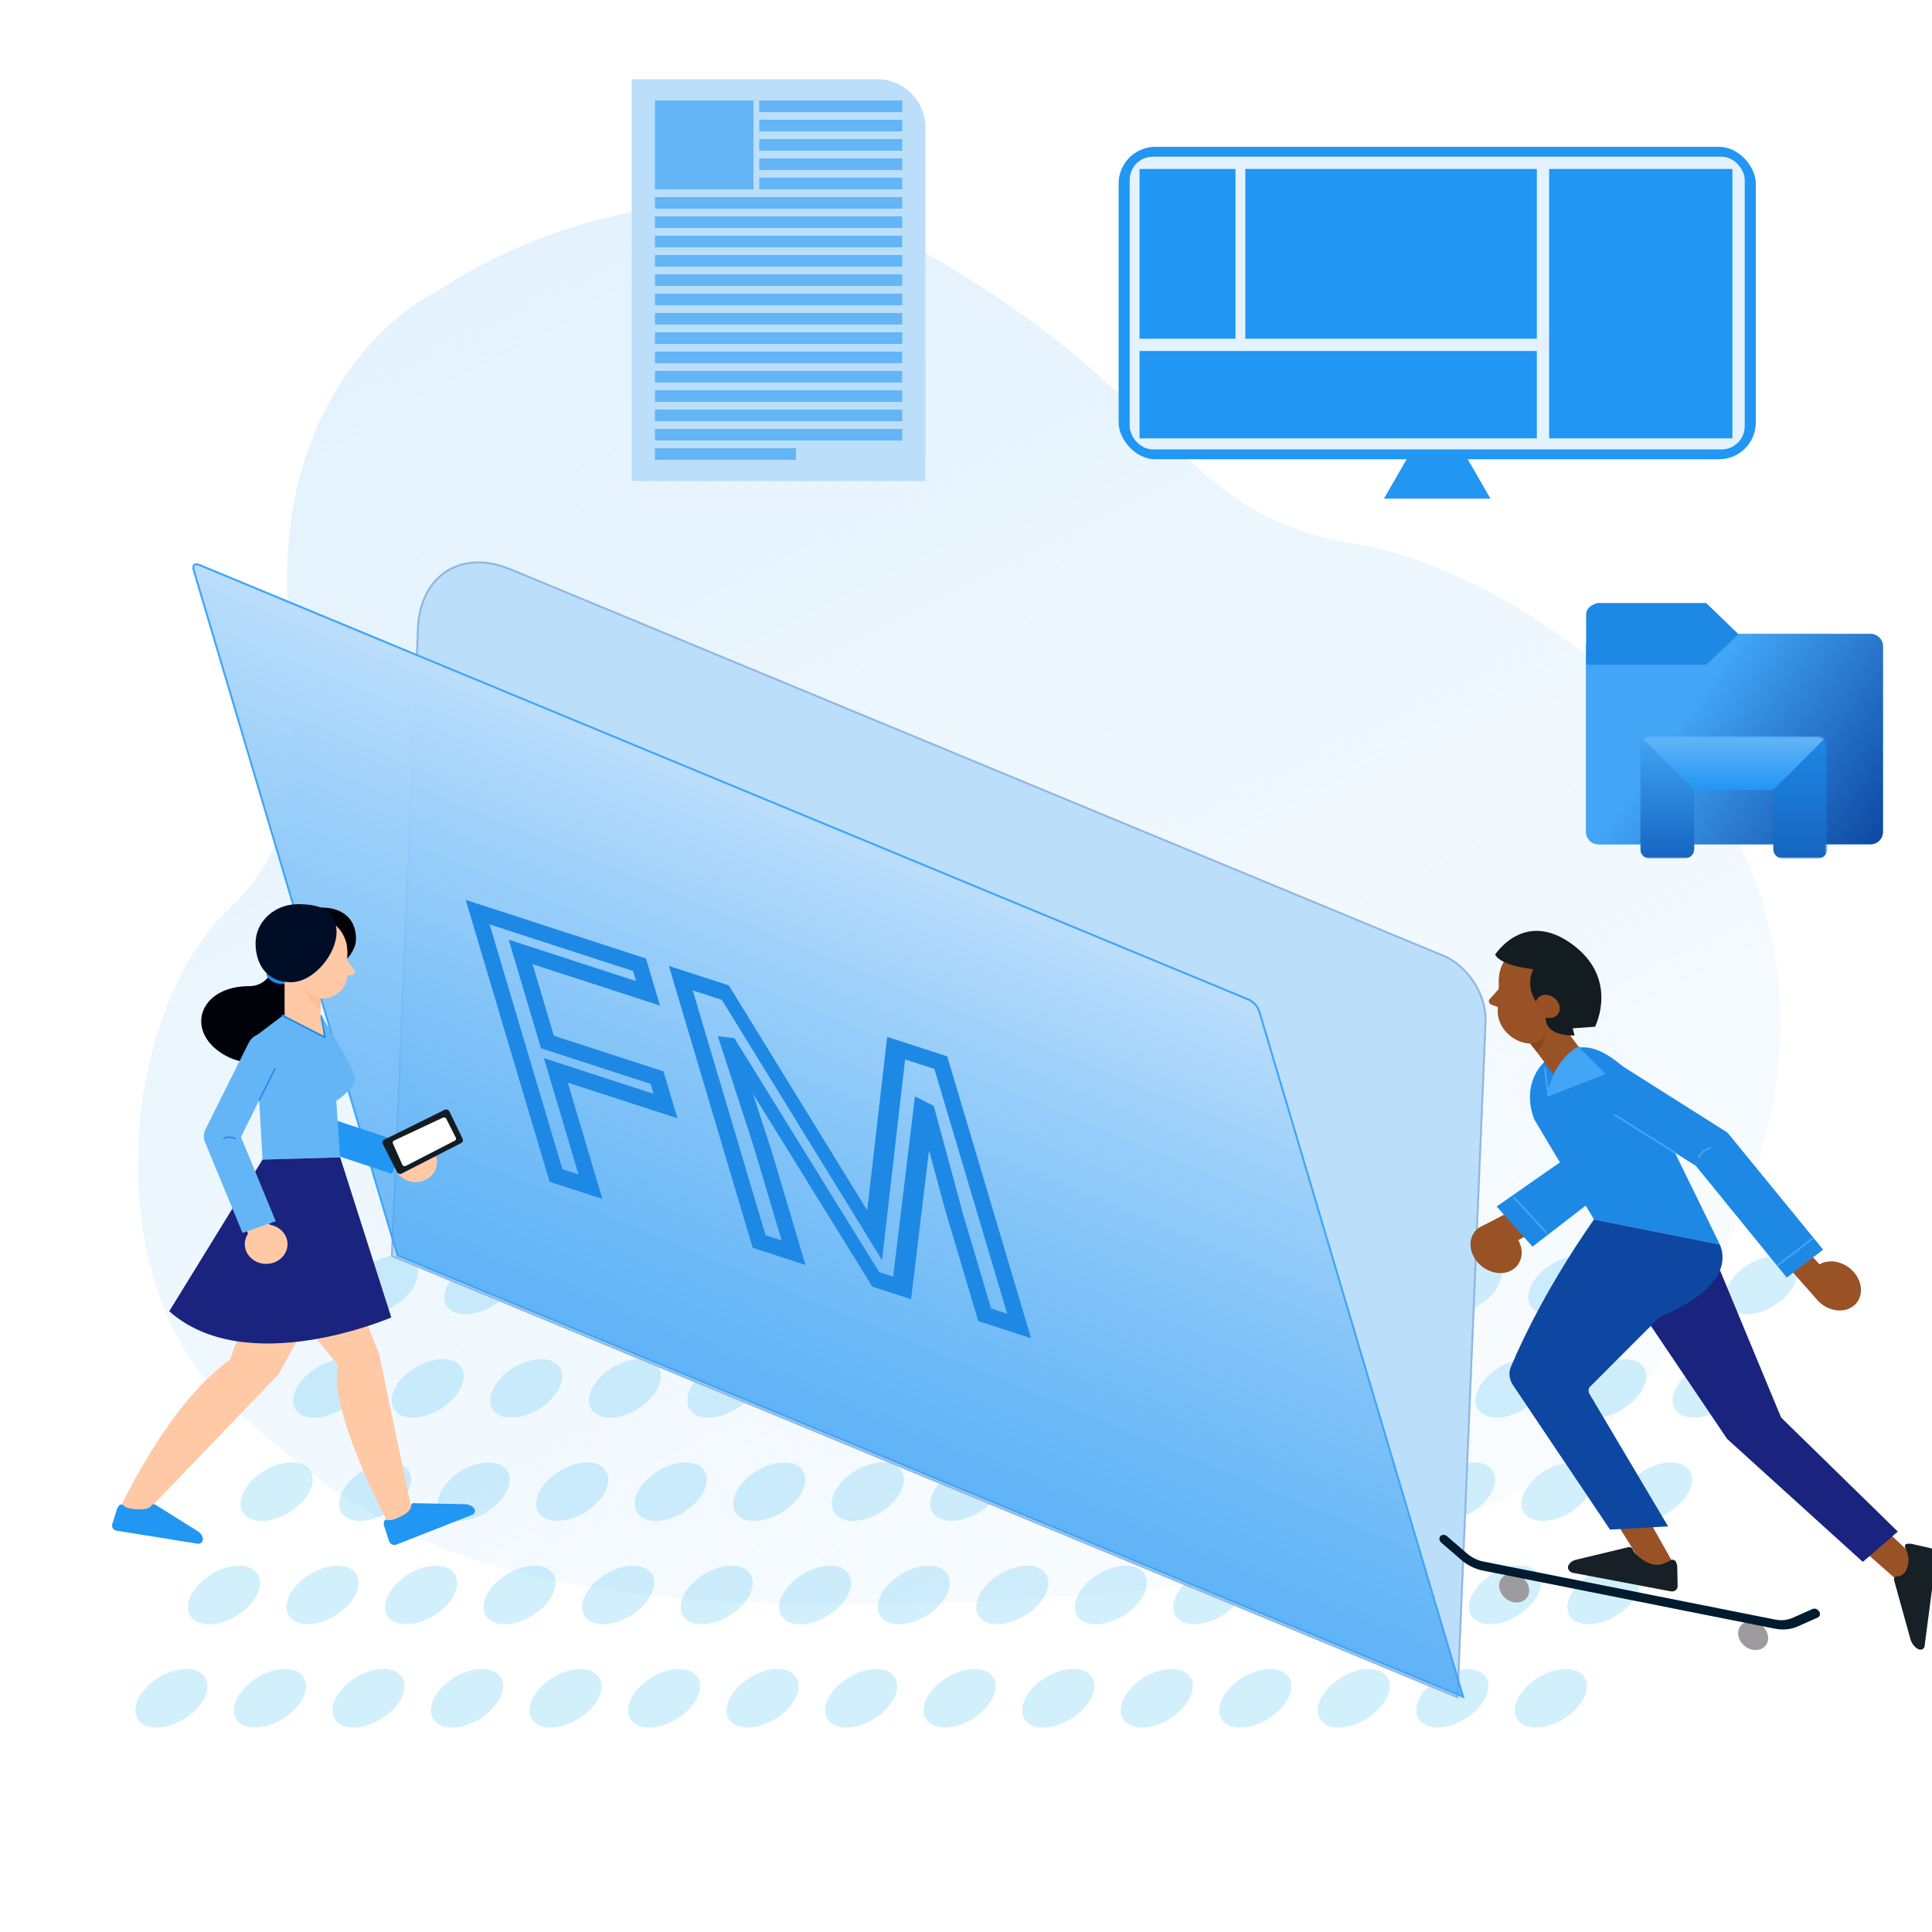 <svg width="1000" height="1000" viewBox="0 0 1000 1000" fill="none" xmlns="http://www.w3.org/2000/svg">
  <style>
    #levetate-one
    {
      animation:lev 4s ease-in-out infinite alternate;
    }
    #levetate-two
    {
      animation:lev 3.4s ease-in-out -3.6s infinite alternate;
    }
    #levetate-three
    {
      animation:lev 4.6s ease-in-out -1.7s infinite alternate;
    }
    @keyframes lev
    {
      0%
      {
        transform:translateY(0%);
      }
      100%
      {
        transform:translateY(50px);
      }
    }
  </style>
<g clip-path="url(#clip0)">
<rect width="1000" height="1000" fill="white"/>
<path d="M483.456 133.517C381.056 74.317 268.789 120.85 225.456 151.517C207.456 159.517 167.856 191.117 153.456 253.517C135.456 331.517 177.456 415.517 119.456 469.517C61.456 523.517 49.456 665.517 119.456 727.517C189.456 789.517 245.456 837.517 483.456 829.517C721.456 821.517 849.456 789.517 909.456 603.517C969.456 417.517 791.456 295.517 701.456 281.517C611.456 267.517 611.456 207.517 483.456 133.517Z" fill="url(#paint0_linear)"/>
<circle r="17" transform="matrix(1 0 -0.454 0.891 197.636 665.148)" fill="#4FC3F7" fill-opacity="0.25"/>
<circle r="17" transform="matrix(1 0 -0.454 0.891 170.405 718.614)" fill="#4FC3F7" fill-opacity="0.25"/>
<circle r="17" transform="matrix(1 0 -0.454 0.891 143.175 772.079)" fill="#4FC3F7" fill-opacity="0.25"/>
<circle r="17" transform="matrix(1 0 -0.454 0.891 115.945 825.544)" fill="#4FC3F7" fill-opacity="0.25"/>
<circle r="17" transform="matrix(1 0 -0.454 0.891 88.715 879.009)" fill="#4FC3F7" fill-opacity="0.25"/>
<circle r="17" transform="matrix(1 0 -0.454 0.891 248.636 665.148)" fill="#4FC3F7" fill-opacity="0.25"/>
<circle r="17" transform="matrix(1 0 -0.454 0.891 221.405 718.614)" fill="#4FC3F7" fill-opacity="0.25"/>
<circle r="17" transform="matrix(1 0 -0.454 0.891 194.175 772.079)" fill="#4FC3F7" fill-opacity="0.25"/>
<circle r="17" transform="matrix(1 0 -0.454 0.891 166.945 825.544)" fill="#4FC3F7" fill-opacity="0.25"/>
<circle r="17" transform="matrix(1 0 -0.454 0.891 139.715 879.009)" fill="#4FC3F7" fill-opacity="0.25"/>
<circle r="17" transform="matrix(1 0 -0.454 0.891 299.636 665.148)" fill="#4FC3F7" fill-opacity="0.25"/>
<circle r="17" transform="matrix(1 0 -0.454 0.891 272.405 718.614)" fill="#4FC3F7" fill-opacity="0.25"/>
<circle r="17" transform="matrix(1 0 -0.454 0.891 245.175 772.079)" fill="#4FC3F7" fill-opacity="0.25"/>
<circle r="17" transform="matrix(1 0 -0.454 0.891 217.945 825.544)" fill="#4FC3F7" fill-opacity="0.25"/>
<circle r="17" transform="matrix(1 0 -0.454 0.891 190.715 879.009)" fill="#4FC3F7" fill-opacity="0.25"/>
<circle r="17" transform="matrix(1 0 -0.454 0.891 350.636 665.148)" fill="#4FC3F7" fill-opacity="0.25"/>
<circle r="17" transform="matrix(1 0 -0.454 0.891 323.405 718.614)" fill="#4FC3F7" fill-opacity="0.25"/>
<circle r="17" transform="matrix(1 0 -0.454 0.891 296.175 772.079)" fill="#4FC3F7" fill-opacity="0.25"/>
<circle r="17" transform="matrix(1 0 -0.454 0.891 268.945 825.544)" fill="#4FC3F7" fill-opacity="0.25"/>
<circle r="17" transform="matrix(1 0 -0.454 0.891 241.715 879.009)" fill="#4FC3F7" fill-opacity="0.25"/>
<circle r="17" transform="matrix(1 0 -0.454 0.891 401.636 665.148)" fill="#4FC3F7" fill-opacity="0.25"/>
<circle r="17" transform="matrix(1 0 -0.454 0.891 374.405 718.614)" fill="#4FC3F7" fill-opacity="0.25"/>
<circle r="17" transform="matrix(1 0 -0.454 0.891 347.175 772.079)" fill="#4FC3F7" fill-opacity="0.25"/>
<circle r="17" transform="matrix(1 0 -0.454 0.891 319.945 825.544)" fill="#4FC3F7" fill-opacity="0.25"/>
<circle r="17" transform="matrix(1 0 -0.454 0.891 292.715 879.009)" fill="#4FC3F7" fill-opacity="0.25"/>
<circle r="17" transform="matrix(1 0 -0.454 0.891 452.636 665.148)" fill="#4FC3F7" fill-opacity="0.25"/>
<circle r="17" transform="matrix(1 0 -0.454 0.891 425.405 718.614)" fill="#4FC3F7" fill-opacity="0.25"/>
<circle r="17" transform="matrix(1 0 -0.454 0.891 398.175 772.079)" fill="#4FC3F7" fill-opacity="0.25"/>
<circle r="17" transform="matrix(1 0 -0.454 0.891 370.945 825.544)" fill="#4FC3F7" fill-opacity="0.25"/>
<circle r="17" transform="matrix(1 0 -0.454 0.891 343.715 879.009)" fill="#4FC3F7" fill-opacity="0.25"/>
<circle r="17" transform="matrix(1 0 -0.454 0.891 503.636 665.148)" fill="#4FC3F7" fill-opacity="0.25"/>
<circle r="17" transform="matrix(1 0 -0.454 0.891 476.405 718.614)" fill="#4FC3F7" fill-opacity="0.25"/>
<circle r="17" transform="matrix(1 0 -0.454 0.891 449.175 772.079)" fill="#4FC3F7" fill-opacity="0.25"/>
<circle r="17" transform="matrix(1 0 -0.454 0.891 421.945 825.544)" fill="#4FC3F7" fill-opacity="0.25"/>
<circle r="17" transform="matrix(1 0 -0.454 0.891 394.715 879.009)" fill="#4FC3F7" fill-opacity="0.25"/>
<circle r="17" transform="matrix(1 0 -0.454 0.891 554.636 665.148)" fill="#4FC3F7" fill-opacity="0.25"/>
<circle r="17" transform="matrix(1 0 -0.454 0.891 527.405 718.614)" fill="#4FC3F7" fill-opacity="0.25"/>
<circle r="17" transform="matrix(1 0 -0.454 0.891 500.175 772.079)" fill="#4FC3F7" fill-opacity="0.25"/>
<circle r="17" transform="matrix(1 0 -0.454 0.891 472.945 825.544)" fill="#4FC3F7" fill-opacity="0.25"/>
<circle r="17" transform="matrix(1 0 -0.454 0.891 445.715 879.009)" fill="#4FC3F7" fill-opacity="0.25"/>
<circle r="17" transform="matrix(1 0 -0.454 0.891 605.636 665.148)" fill="#4FC3F7" fill-opacity="0.25"/>
<circle r="17" transform="matrix(1 0 -0.454 0.891 578.405 718.614)" fill="#4FC3F7" fill-opacity="0.25"/>
<circle r="17" transform="matrix(1 0 -0.454 0.891 551.175 772.079)" fill="#4FC3F7" fill-opacity="0.25"/>
<circle r="17" transform="matrix(1 0 -0.454 0.891 523.945 825.544)" fill="#4FC3F7" fill-opacity="0.25"/>
<circle r="17" transform="matrix(1 0 -0.454 0.891 496.715 879.009)" fill="#4FC3F7" fill-opacity="0.25"/>
<circle r="17" transform="matrix(1 0 -0.454 0.891 656.636 665.148)" fill="#4FC3F7" fill-opacity="0.25"/>
<circle r="17" transform="matrix(1 0 -0.454 0.891 629.405 718.614)" fill="#4FC3F7" fill-opacity="0.25"/>
<circle r="17" transform="matrix(1 0 -0.454 0.891 602.175 772.079)" fill="#4FC3F7" fill-opacity="0.25"/>
<circle r="17" transform="matrix(1 0 -0.454 0.891 574.945 825.544)" fill="#4FC3F7" fill-opacity="0.25"/>
<circle r="17" transform="matrix(1 0 -0.454 0.891 547.715 879.009)" fill="#4FC3F7" fill-opacity="0.25"/>
<circle r="17" transform="matrix(1 0 -0.454 0.891 707.636 665.148)" fill="#4FC3F7" fill-opacity="0.25"/>
<circle r="17" transform="matrix(1 0 -0.454 0.891 680.405 718.614)" fill="#4FC3F7" fill-opacity="0.25"/>
<circle r="17" transform="matrix(1 0 -0.454 0.891 653.175 772.079)" fill="#4FC3F7" fill-opacity="0.25"/>
<circle r="17" transform="matrix(1 0 -0.454 0.891 625.945 825.544)" fill="#4FC3F7" fill-opacity="0.25"/>
<circle r="17" transform="matrix(1 0 -0.454 0.891 598.715 879.009)" fill="#4FC3F7" fill-opacity="0.25"/>
<circle r="17" transform="matrix(1 0 -0.454 0.891 758.636 665.148)" fill="#4FC3F7" fill-opacity="0.25"/>
<circle r="17" transform="matrix(1 0 -0.454 0.891 731.405 718.614)" fill="#4FC3F7" fill-opacity="0.25"/>
<circle r="17" transform="matrix(1 0 -0.454 0.891 704.175 772.079)" fill="#4FC3F7" fill-opacity="0.25"/>
<circle r="17" transform="matrix(1 0 -0.454 0.891 676.945 825.544)" fill="#4FC3F7" fill-opacity="0.25"/>
<circle r="17" transform="matrix(1 0 -0.454 0.891 649.715 879.009)" fill="#4FC3F7" fill-opacity="0.25"/>
<circle r="17" transform="matrix(1 0 -0.454 0.891 809.636 665.148)" fill="#4FC3F7" fill-opacity="0.25"/>
<circle r="17" transform="matrix(1 0 -0.454 0.891 782.405 718.614)" fill="#4FC3F7" fill-opacity="0.25"/>
<circle r="17" transform="matrix(1 0 -0.454 0.891 755.175 772.079)" fill="#4FC3F7" fill-opacity="0.25"/>
<circle r="17" transform="matrix(1 0 -0.454 0.891 727.945 825.544)" fill="#4FC3F7" fill-opacity="0.25"/>
<circle r="17" transform="matrix(1 0 -0.454 0.891 700.715 879.009)" fill="#4FC3F7" fill-opacity="0.25"/>
<circle r="17" transform="matrix(1 0 -0.454 0.891 860.636 665.148)" fill="#4FC3F7" fill-opacity="0.25"/>
<circle r="17" transform="matrix(1 0 -0.454 0.891 833.405 718.614)" fill="#4FC3F7" fill-opacity="0.25"/>
<circle r="17" transform="matrix(1 0 -0.454 0.891 806.175 772.079)" fill="#4FC3F7" fill-opacity="0.25"/>
<circle r="17" transform="matrix(1 0 -0.454 0.891 778.945 825.544)" fill="#4FC3F7" fill-opacity="0.25"/>
<circle r="17" transform="matrix(1 0 -0.454 0.891 751.715 879.009)" fill="#4FC3F7" fill-opacity="0.25"/>
<circle r="17" transform="matrix(1 0 -0.454 0.891 911.636 665.148)" fill="#4FC3F7" fill-opacity="0.25"/>
<circle r="17" transform="matrix(1 0 -0.454 0.891 884.405 718.614)" fill="#4FC3F7" fill-opacity="0.25"/>
<circle r="17" transform="matrix(1 0 -0.454 0.891 857.175 772.079)" fill="#4FC3F7" fill-opacity="0.25"/>
<circle r="17" transform="matrix(1 0 -0.454 0.891 829.945 825.544)" fill="#4FC3F7" fill-opacity="0.25"/>
<circle r="17" transform="matrix(1 0 -0.454 0.891 802.715 879.009)" fill="#4FC3F7" fill-opacity="0.25"/>
<g filter="url(#filter0_d)">
<path d="M215.875 324.957C217.022 297.366 238.633 283.567 264.145 294.134L747.334 494.278C760.09 499.561 769.966 515.028 769.393 528.823L754.831 879.193L202.351 650.348L215.875 324.957Z" fill="#BBDEFB"/>
<path d="M216.337 325.148C217.472 297.834 238.867 284.172 264.124 294.634L747.313 494.777C759.814 499.955 769.493 515.112 768.931 528.632L754.39 878.502L202.833 650.04L216.337 325.148Z" stroke="#0D47A1" stroke-opacity="0.25"/>
</g>
<g filter="url(#filter1_d)">
<path d="M99.776 294.793C98.989 292.146 100.419 290.857 102.97 291.913L646.211 516.931C648.763 517.988 651.469 520.99 652.256 523.637L757.904 878.934L205.425 650.09L99.776 294.793Z" fill="url(#paint1_linear)"/>
<path d="M100.238 294.984C99.529 292.602 100.817 291.442 103.113 292.393L646.354 517.411C648.65 518.362 651.086 521.064 651.794 523.446L757.3 878.264L205.744 649.802L100.238 294.984Z" stroke="#42A5F5"/>
</g>
<path d="M344.458 572.471L345.883 577.263L350.639 578.808L349.213 574.016L344.458 572.471ZM287.711 554.032L286.285 549.24L281.53 547.694L282.955 552.487L287.711 554.032ZM305.608 614.221L307.033 619.013L311.788 620.558L310.363 615.766L305.608 614.221ZM287.775 608.427L283.02 606.881L284.445 611.674L289.201 613.219L287.775 608.427ZM247.249 472.137L245.824 467.344L241.069 465.799L242.494 470.592L247.249 472.137ZM331.024 499.357L335.779 500.902L334.354 496.109L329.599 494.564L331.024 499.357ZM335.422 514.146L336.847 518.939L341.602 520.484L340.177 515.692L335.422 514.146ZM269.479 492.72L268.054 487.928L263.299 486.383L264.724 491.175L269.479 492.72ZM283.341 539.336L278.585 537.791L280.01 542.584L284.766 544.129L283.341 539.336ZM340.088 557.774L344.844 559.32L343.418 554.527L338.663 552.982L340.088 557.774ZM343.033 567.678L286.285 549.24L289.136 558.825L345.883 577.263L343.033 567.678ZM282.955 552.487L300.853 612.676L310.363 615.766L292.466 555.577L282.955 552.487ZM304.183 609.428L286.35 603.634L289.201 613.219L307.033 619.013L304.183 609.428ZM292.531 609.972L252.005 473.682L242.494 470.592L283.02 606.881L292.531 609.972ZM248.674 476.929L332.449 504.149L329.599 494.564L245.824 467.344L248.674 476.929ZM326.269 497.812L330.666 512.601L340.177 515.692L335.779 500.902L326.269 497.812ZM333.997 509.354L268.054 487.928L270.904 497.513L336.847 518.939L333.997 509.354ZM264.724 491.175L278.585 537.791L288.096 540.881L274.235 494.266L264.724 491.175ZM284.766 544.129L341.513 562.567L338.663 552.982L281.916 534.543L284.766 544.129ZM335.333 556.229L339.703 570.925L349.213 574.016L344.844 559.32L335.333 556.229ZM375.419 513.782L379.303 513.433L377.211 510.034L373.994 508.989L375.419 513.782ZM452.695 639.35L448.811 639.698L456.527 652.235L457.639 642.566L452.695 639.35ZM463.838 542.51L462.412 537.718L459.195 536.672L458.893 539.294L463.838 542.51ZM486.964 550.025L491.719 551.57L490.294 546.777L485.539 545.232L486.964 550.025ZM527.49 686.314L528.915 691.107L533.67 692.652L532.245 687.86L527.49 686.314ZM509.658 680.52L504.902 678.975L506.328 683.768L511.083 685.313L509.658 680.52ZM493.876 627.446L489.081 625.761L489.1 625.83L489.121 625.901L493.876 627.446ZM478.513 570.703L483.308 572.388L473.571 567.47L478.513 570.703ZM466.934 666.639L468.36 671.431L471.563 672.472L471.877 669.871L466.934 666.639ZM453.282 662.203L449.411 662.572L451.504 665.955L454.707 666.995L453.282 662.203ZM376.247 537.728L380.118 537.358L371.538 536.333L376.247 537.728ZM394.962 595.307L399.718 596.852L399.695 596.777L399.671 596.702L394.962 595.307ZM410.744 648.381L412.169 653.174L416.925 654.719L415.499 649.927L410.744 648.381ZM392.912 642.587L388.157 641.042L389.582 645.835L394.337 647.38L392.912 642.587ZM352.386 506.298L350.961 501.505L346.205 499.96L347.63 504.752L352.386 506.298ZM371.535 514.13L448.811 639.698L456.579 639.001L379.303 513.433L371.535 514.13ZM457.639 642.566L468.782 545.727L458.893 539.294L447.751 636.133L457.639 642.566ZM465.263 547.303L488.389 554.817L485.539 545.232L462.412 537.718L465.263 547.303ZM482.209 548.48L522.735 684.769L532.245 687.86L491.719 551.57L482.209 548.48ZM526.065 681.522L508.233 675.728L511.083 685.313L528.915 691.107L526.065 681.522ZM514.413 682.066L498.631 628.991L489.121 625.901L504.902 678.975L514.413 682.066ZM498.671 629.131L483.308 572.388L473.718 569.017L489.081 625.761L498.671 629.131ZM473.571 567.47L461.992 663.406L471.877 669.871L483.456 573.935L473.571 567.47ZM465.509 661.846L451.857 657.41L454.707 666.995L468.36 671.431L465.509 661.846ZM457.153 661.833L380.118 537.358L372.376 538.097L449.411 662.572L457.153 661.833ZM371.538 536.333L390.254 593.912L399.671 596.702L380.955 539.123L371.538 536.333ZM390.207 593.762L405.989 646.836L415.499 649.927L399.718 596.852L390.207 593.762ZM409.319 643.589L391.487 637.795L394.337 647.38L412.169 653.174L409.319 643.589ZM397.667 644.132L357.141 507.843L347.63 504.752L388.157 641.042L397.667 644.132ZM353.811 511.09L376.844 518.574L373.994 508.989L350.961 501.505L353.811 511.09Z" fill="#1E88E5"/>
<path d="M207.056 608.664C209.148 610.65 211.9 611.794 214.783 611.878C217.667 611.961 220.48 610.979 222.684 609.118C223.731 608.246 224.582 607.163 225.181 605.94C225.78 604.716 226.113 603.379 226.159 602.018C226.204 600.656 225.961 599.3 225.445 598.039C224.929 596.779 224.152 595.641 223.165 594.702C221.073 592.715 218.322 591.57 215.438 591.487C212.554 591.403 209.741 592.386 207.537 594.248C206.49 595.12 205.64 596.203 205.041 597.427C204.443 598.65 204.11 599.987 204.065 601.348C204.019 602.709 204.262 604.065 204.778 605.326C205.293 606.587 206.07 607.724 207.056 608.664Z" fill="#FFC9A6"/>
<path d="M208.613 606.086L185.659 596.114L190.702 586.246L210.224 594.23L208.613 606.086Z" fill="#FFC9A6"/>
<path d="M202.957 607.597L164.376 594.815C162.319 594.156 160.566 592.781 159.437 590.939L131.245 544.074L147.336 535.835L173.84 579.909L209.176 591.611L202.957 607.597Z" fill="#2196F3"/>
<path d="M230.105 574.453L198.89 589.886C198.694 589.975 198.518 590.102 198.372 590.26C198.227 590.418 198.114 590.603 198.041 590.806C197.968 591.008 197.937 591.223 197.949 591.438C197.96 591.652 198.015 591.862 198.11 592.056L205.485 606.644C205.724 607.071 206.12 607.388 206.589 607.528C207.057 607.668 207.562 607.619 207.996 607.393L238.706 591.629C239.09 591.449 239.386 591.124 239.53 590.726C239.674 590.327 239.653 589.888 239.474 589.505L232.597 575.248C232.369 574.815 231.98 574.489 231.514 574.341C231.047 574.192 230.542 574.233 230.105 574.453Z" fill="#121C21"/>
<path d="M229.247 578.489L203.96 590.349C203.822 590.407 203.697 590.492 203.592 590.598C203.487 590.705 203.404 590.831 203.348 590.97C203.292 591.109 203.263 591.257 203.265 591.407C203.267 591.557 203.298 591.705 203.357 591.842L208.236 602.868C208.314 603.028 208.423 603.171 208.558 603.288C208.693 603.405 208.849 603.493 209.019 603.548C209.189 603.603 209.368 603.622 209.545 603.606C209.723 603.59 209.895 603.538 210.052 603.453L235.42 590.399C235.554 590.332 235.672 590.239 235.77 590.126C235.867 590.014 235.942 589.882 235.988 589.741C236.035 589.599 236.054 589.45 236.043 589.301C236.032 589.152 235.991 589.007 235.924 588.874L230.986 579.047C230.822 578.749 230.551 578.526 230.227 578.422C229.904 578.318 229.554 578.342 229.247 578.489Z" fill="white"/>
<path d="M174.194 569.783C174.194 569.783 183.558 563.274 183.775 558.939C183.993 554.604 175.378 541.014 175.378 541.014L162.628 519.136L174.194 569.783Z" fill="#64B5F6"/>
<path d="M142.716 497.889C142.716 497.889 140.169 510.422 129.058 510.422C103.117 510.422 95.682 533.344 115.173 545.467C134.663 557.591 160.622 544.41 158.171 522.128C155.72 499.846 155.724 494.721 155.724 494.721L142.716 497.889Z" fill="#000209"/>
<path d="M138.903 504.525C138.903 504.525 140.687 508.788 147.3 508.402" stroke="#1E88E5" stroke-width="1.91" stroke-linecap="round" stroke-linejoin="round"/>
<path d="M152.919 520.702L132.276 536.317L135.88 600.212L176.073 599.064L172.169 542.508L152.919 520.702Z" fill="#64B5F6"/>
<path d="M175.623 653.854L144.259 711.255L72.76 785.694L60.11 784.941C60.11 784.941 85.138 727.976 119.063 703.738L142.144 641.308L175.623 653.854Z" fill="#FFC9A6"/>
<path d="M61.463 779.471C61.579 779.278 61.736 779.113 61.924 778.988C62.112 778.864 62.326 778.783 62.549 778.752C62.772 778.72 63 778.739 63.215 778.807C63.43 778.875 63.627 778.991 63.791 779.144C65.012 780.461 67.132 781.019 71.095 781.214C75.18 781.414 77.376 780.76 78.271 779.353C78.48 779.003 78.817 778.748 79.211 778.642C79.605 778.536 80.025 778.588 80.381 778.786L102.532 792.671C103.192 793.084 103.757 793.634 104.187 794.284C104.617 794.934 104.902 795.668 105.024 796.438C105.062 796.799 105.016 797.164 104.89 797.504C104.765 797.845 104.562 798.152 104.299 798.401C104.036 798.651 103.719 798.837 103.372 798.944C103.025 799.052 102.659 799.078 102.3 799.021L60.264 792.262C59.881 792.209 59.515 792.072 59.191 791.861C58.867 791.65 58.593 791.37 58.39 791.04C58.187 790.711 58.06 790.341 58.017 789.957C57.973 789.572 58.016 789.183 58.14 788.817L60.605 780.919C60.644 780.785 60.704 780.658 60.782 780.542L61.463 779.471Z" fill="#2196F3"/>
<path d="M170.313 635.603L196.185 700.642L214.368 787.51L201.114 788.84C201.114 788.84 169.5 729.588 174.933 706.684L132.072 653.968L170.313 635.603Z" fill="#FFC9A6"/>
<path d="M198.672 788.095C198.66 787.874 198.701 787.653 198.79 787.45C198.88 787.247 199.016 787.068 199.187 786.927C199.359 786.787 199.561 786.689 199.777 786.641C199.994 786.593 200.219 786.597 200.434 786.652C202.249 787.151 204.342 786.552 207.782 784.732C211.35 782.844 212.775 781.187 212.712 779.576C212.698 779.378 212.725 779.181 212.791 778.994C212.857 778.808 212.961 778.637 213.096 778.493C213.231 778.349 213.394 778.234 213.576 778.155C213.757 778.077 213.953 778.036 214.15 778.037L240.931 778.595C241.74 778.613 242.537 778.792 243.277 779.12C244.016 779.449 244.683 779.922 245.238 780.511C245.484 780.767 245.664 781.081 245.761 781.423C245.859 781.765 245.87 782.126 245.796 782.474C245.722 782.822 245.563 783.146 245.335 783.419C245.106 783.691 244.814 783.904 244.485 784.038L205.19 799.47C204.822 799.611 204.429 799.676 204.034 799.661C203.64 799.645 203.253 799.55 202.897 799.38C202.54 799.21 202.222 798.969 201.962 798.673C201.702 798.376 201.504 798.03 201.382 797.655L198.8 789.788C198.744 789.652 198.712 789.508 198.704 789.362L198.672 788.095Z" fill="#2196F3"/>
<path d="M184.266 485.943C184.266 497.1 166.754 508.007 156.982 508.007C147.209 508.007 148.87 501.103 148.87 489.951C148.87 478.798 156.796 469.757 166.573 469.757C176.35 469.757 184.266 474.809 184.266 485.943Z" fill="#000209"/>
<path d="M158.203 527.842C153.042 527.842 147.309 528.596 147.309 523.834V492.197H165.919V525.355C165.896 529.277 162.451 527.842 158.203 527.842Z" fill="#FFC9A6"/>
<path d="M179.754 492.197C179.754 502.496 170.708 510.844 159.542 510.844C148.376 510.844 139.334 502.496 139.334 492.197C139.334 481.898 148.38 473.547 159.542 473.547C170.703 473.547 179.754 481.898 179.754 492.197Z" fill="#FFC9A6"/>
<path d="M166.577 516.858C161.276 516.858 156.982 512.895 156.982 508.007V495.234L179.754 492.188V504.689C179.754 511.416 173.853 516.858 166.577 516.858Z" fill="#FFC9A6"/>
<path d="M179.186 496.364L183.603 502.365C184.229 503.341 183.412 504.544 182.128 504.544L177.012 505.451L179.186 496.364Z" fill="#FFC9A6"/>
<path d="M162.646 500.272C162.646 503.1 160.163 505.397 157.095 505.397C154.027 505.397 151.539 503.1 151.539 500.272C151.539 497.445 154.027 495.148 157.095 495.148C160.163 495.148 162.646 497.44 162.646 500.272Z" fill="#FFC9A6"/>
<path d="M174.194 482.498C174.194 493.65 162.569 508.397 150.482 508.397C138.394 508.397 132.276 499.355 132.276 488.199C132.276 477.042 142.071 468 154.163 468C166.255 468 174.194 471.345 174.194 482.498Z" fill="#000D26"/>
<path d="M148.87 526.925L168.107 536.893L164.507 522.4L148.87 526.925Z" fill="#FFC9A6"/>
<path d="M176.073 599.059L202.535 681.901C202.535 681.901 127.782 714.309 87.603 678.701L135.88 600.208L176.073 599.059Z" fill="#1A237E"/>
<path d="M126.729 643.396C126.38 649.02 131.037 653.836 137.133 654.167C143.228 654.499 148.453 650.196 148.802 644.572C149.152 638.948 144.499 634.132 138.404 633.801C132.308 633.47 127.083 637.759 126.729 643.396Z" fill="#FFC9A6"/>
<path d="M129.829 642.67L121.886 620.434L133.116 617.025L140.264 635.594L129.829 642.67Z" fill="#FFC9A6"/>
<path d="M125.513 638.167L106.108 591.143C105.667 590.078 105.464 588.93 105.513 587.778C105.562 586.626 105.863 585.499 106.394 584.475L128.803 539.621C130.987 535.382 136.474 533.58 141.059 535.595C145.652 537.606 147.604 542.671 145.421 546.906L124.718 588.488L142.725 632.121L125.513 638.167Z" fill="#64B5F6"/>
<path d="M146.533 525.296L168.32 536.507L167.689 536.961L166.328 525.854C166.324 525.827 166.325 525.799 166.332 525.772C166.34 525.745 166.352 525.72 166.369 525.698C166.386 525.676 166.407 525.658 166.431 525.644C166.455 525.63 166.482 525.622 166.509 525.618C166.563 525.612 166.618 525.627 166.661 525.66C166.704 525.693 166.733 525.741 166.741 525.795L168.556 536.839C168.569 536.951 168.539 537.064 168.473 537.155C168.406 537.247 168.308 537.31 168.198 537.333C168.108 537.346 168.016 537.332 167.934 537.293L146.147 526.081C146.077 526.068 146.012 526.039 145.955 525.996C145.899 525.953 145.853 525.898 145.822 525.834C145.791 525.771 145.775 525.701 145.776 525.63C145.777 525.559 145.794 525.489 145.827 525.426C145.86 525.363 145.906 525.309 145.964 525.267C146.021 525.226 146.087 525.198 146.157 525.187C146.227 525.176 146.299 525.181 146.366 525.202C146.434 525.223 146.496 525.26 146.547 525.31L146.533 525.296Z" fill="#1E88E5"/>
<path d="M134.246 569.37L142.371 553.07" stroke="#1E88E5" stroke-width="0.72" stroke-linecap="round" stroke-linejoin="round"/>
<path d="M115.808 589.373C115.808 589.373 117.973 587.612 121.886 589.373" stroke="#1E88E5" stroke-width="0.72" stroke-linecap="round" stroke-linejoin="round"/>
<path d="M165.896 516.835C165.896 516.835 161.847 516.309 158.085 512.124C158.085 512.124 158.489 518.024 165.896 522.4V516.835Z" fill="#FFBE99"/>
<path d="M975.827 791.777L991.471 806.449L982.852 818.664L963.401 801.603L975.827 791.777Z" fill="#995126"/>
<path d="M987.31 799.055C987.06 799.05 986.822 799.109 986.617 799.227C986.411 799.345 986.246 799.519 986.134 799.734C986.022 799.948 985.968 800.197 985.976 800.456C985.984 800.716 986.055 800.979 986.181 801.223C986.992 802.737 987.518 804.363 987.726 805.999C987.934 807.636 987.821 809.249 987.392 810.74C986.256 815.025 983.55 815.932 981.687 816.01C981.464 816.004 981.249 816.048 981.057 816.138C980.866 816.228 980.701 816.363 980.574 816.533C980.447 816.704 980.362 816.906 980.322 817.127C980.283 817.348 980.292 817.582 980.347 817.814L988.871 848.534C989.144 849.483 989.591 850.394 990.186 851.213C990.781 852.033 991.512 852.744 992.335 853.304C993.928 854.422 995.933 853.791 996.152 852.111L1002.24 805.477C1002.48 803.64 1001.01 801.721 999.018 801.267L989.242 799.054C989.082 799.018 988.921 799.005 988.764 799.013L987.31 799.055Z" fill="#162026"/>
<path d="M885.486 645.978L921.905 733.719L982.305 792.743L964.182 808.428L893.934 744.759L824.81 642.238L885.486 645.978Z" fill="#1A237E"/>
<path d="M771.12 633.565C764.034 634.108 759.74 640.235 761.535 647.237C763.33 654.239 770.537 659.461 777.624 658.913C784.711 658.365 789.004 652.242 787.204 645.244C785.405 638.247 778.207 633.017 771.12 633.565Z" fill="#995126"/>
<path d="M767.573 634.392L792.238 621.586L800.503 633.8L780.095 645.08L767.573 634.392Z" fill="#995126"/>
<path d="M793.218 645.269L843.526 606.425L829.174 586.478L774.673 624.488L793.218 645.269Z" fill="#1E88E5"/>
<path d="M937.798 668.477C940.64 675.315 948.4 679.564 955.138 677.97C961.875 676.376 965.038 669.54 962.196 662.701C959.354 655.862 951.594 651.614 944.857 653.208C938.12 654.802 934.962 661.624 937.798 668.477Z" fill="#995126"/>
<path d="M939.794 671.896L918.532 647.898L928.652 640.172L946.965 660.048L939.794 671.896Z" fill="#995126"/>
<path d="M825.061 631.195L890.181 644.149L857.962 578.256C849.855 565.717 847.013 557.267 837.348 549.828C826.865 541.762 820.578 541.161 813.125 542.798L811.936 543.05C795.55 546.65 787.627 563.006 794.235 579.587L825.061 631.195Z" fill="#1E88E5"/>
<path d="M853.836 787.484L867.348 811.399L850.539 810.424L838.293 790.764L853.836 787.484Z" fill="#995126"/>
<path d="M867.603 808.721C867.508 808.459 867.362 808.213 867.173 808.001C866.985 807.789 866.759 807.616 866.513 807.495C866.267 807.373 866.006 807.307 865.748 807.299C865.491 807.292 865.244 807.344 865.025 807.451C863.19 808.356 859.49 810.915 854.873 809.553C850.074 808.11 845.81 804.02 845.238 802.207C845.076 801.735 844.749 801.321 844.328 801.054C843.906 800.788 843.425 800.69 842.987 800.783L815.904 807.294C814.119 807.617 812.64 808.689 811.789 810.273C811.033 811.739 812.225 813.729 814.056 814.073L864.756 823.67C866.747 824.066 868.387 822.772 868.337 820.872L868.135 810.579C868.13 810.424 868.102 810.268 868.053 810.114L867.603 808.721Z" fill="#162026"/>
<path d="M924.831 661.274L943.641 646.81L894.15 586.24L834.705 548.614C828.432 544.085 820.339 544.746 816.629 550.081C812.919 555.417 814.998 563.427 821.277 567.937L877.749 603.419L924.831 661.274Z" fill="#1E88E5"/>
<path d="M811.025 560.786L822.101 554.167C822.477 553.955 822.793 553.656 823.029 553.289C823.265 552.921 823.415 552.494 823.469 552.035C823.524 551.575 823.481 551.095 823.344 550.624C823.208 550.153 822.98 549.702 822.676 549.302L794.185 511.085L777.812 520.864L806.711 559.635C807.246 560.329 807.982 560.83 808.778 561.043C809.574 561.255 810.374 561.164 811.025 560.786Z" fill="#995126"/>
<path d="M799.554 531.306C799.554 531.306 801.765 539.04 795.316 544.206L790.329 538.146L799.554 531.306Z" fill="#8B461D"/>
<path d="M775.883 506.566C775.393 518.396 785.202 530.023 797.812 532.531C810.422 535.04 821.025 527.472 821.515 515.643C822.004 503.813 812.196 492.186 799.586 489.677C786.975 487.169 776.373 494.732 775.883 506.566Z" fill="#995126"/>
<path d="M789.491 539.869C795.465 541.058 800.502 537.465 800.735 531.853L801.584 511.336L775.916 506.231L775.224 522.951C774.886 530.661 781.282 538.236 789.491 539.869Z" fill="#995126"/>
<path d="M776.165 511.446L770.903 517.351C770.153 518.335 771.013 519.902 772.463 520.19L778.182 522.358L776.165 511.446Z" fill="#995126"/>
<path d="M775.883 506.566C775.393 518.396 785.202 530.023 797.812 532.531C810.422 535.04 821.025 527.472 821.515 515.643C822.004 503.813 812.196 492.186 799.586 489.677C786.975 487.169 776.373 494.732 775.883 506.566Z" fill="#995126"/>
<path d="M796.05 519.976C796.05 519.976 788.93 511.724 793.613 501.642C793.613 501.642 777.184 500.141 773.877 494.137C773.877 494.137 788.71 470.602 813.534 488.58C838.357 506.558 825.591 531.427 825.591 531.427L804.414 532.927L796.05 519.976Z" fill="#121C21"/>
<path d="M794.793 519.682C794.658 522.936 797.353 526.128 800.814 526.816C804.274 527.504 807.183 525.427 807.318 522.173C807.452 518.919 804.757 515.727 801.301 515.04C797.846 514.352 794.927 516.428 794.793 519.682Z" fill="#995024"/>
<path d="M812.512 526.58L815 535.95C815 535.95 799.666 536.83 800.086 526.671L807.024 529.257L812.512 526.58Z" fill="#121C21"/>
<path d="M817.327 542.135C817.327 542.135 804.006 549.738 800.575 567.774L831.094 555.956L817.327 542.135Z" fill="#42A5F5"/>
<path d="M825.061 631.195C825.061 631.195 798.877 667.29 781.945 707.7C781.343 709.139 781.152 710.78 781.391 712.452C781.63 714.123 782.291 715.765 783.306 717.208L833.336 791.721L863.401 790.051L822.661 721.379C822.298 720.704 822.155 719.953 822.259 719.255C822.362 718.556 822.704 717.954 823.227 717.552L859.188 681.571C859.188 681.571 899.574 666.864 890.167 644.146L825.061 631.195Z" fill="#0D47A1"/>
<path d="M791.471 823.539C791.304 827.568 787.689 830.144 783.402 829.291C779.114 828.438 775.775 824.479 775.942 820.45C776.109 816.421 779.719 813.839 784.006 814.692C788.294 815.545 791.638 819.505 791.471 823.539Z" fill="#9E9B9E"/>
<path d="M915.18 848.146C915.013 852.175 911.403 854.752 907.116 853.899C902.828 853.047 899.484 849.086 899.651 845.057C899.818 841.028 903.428 838.446 907.72 839.3C912.012 840.154 915.347 844.113 915.18 848.146Z" fill="#9E9B9E"/>
<path d="M918.657 842.989L767.593 812.94C763.524 812.149 759.583 810.197 756.228 807.311L746.049 798.5C745.789 798.289 745.566 798.028 745.397 797.737C745.227 797.445 745.114 797.128 745.065 796.808C745.016 796.487 745.032 796.169 745.112 795.875C745.191 795.581 745.334 795.317 745.529 795.101C745.952 794.659 746.545 794.422 747.191 794.437C747.838 794.452 748.493 794.718 749.028 795.182L759.207 803.993C761.74 806.172 764.716 807.646 767.787 808.243L918.837 838.289C921.948 838.921 925.035 838.629 927.728 837.446L938.166 832.814C938.729 832.564 939.394 832.556 940.033 832.792C940.671 833.029 941.237 833.492 941.621 834.092C941.798 834.38 941.919 834.694 941.976 835.015C942.034 835.335 942.026 835.654 941.955 835.951C941.883 836.249 941.749 836.517 941.561 836.739C941.373 836.962 941.135 837.133 940.863 837.241L930.426 841.868C926.861 843.436 922.775 843.825 918.657 842.989Z" fill="#001B2F"/>
<path d="M866.935 596.63L835.841 577.093" stroke="#42A5F5" stroke-width="0.94" stroke-linecap="round" stroke-linejoin="round"/>
<path d="M879.318 599.088C879.318 599.088 880.306 595.599 885.196 594.15" stroke="#42A5F5" stroke-width="0.94" stroke-linecap="round" stroke-linejoin="round"/>
<path d="M799.72 553.255L801.143 565.167L804.502 556.388C804.502 556.388 808.546 546.559 817.308 542.131" stroke="#42A5F5" stroke-width="0.94" stroke-linecap="round" stroke-linejoin="round"/>
<path d="M920.232 654.862L938.111 641.116" stroke="#42A5F5" stroke-width="0.94" stroke-linecap="round" stroke-linejoin="round"/>
<path d="M783.682 619.884L800.332 637.925" stroke="#42A5F5" stroke-width="0.94" stroke-linecap="round" stroke-linejoin="round"/>
<g id="levetate-one">

  <path d="M327 41H454C467.807 41 479 52.193 479 66V249H327V41Z" fill="#BBDEFB"/>
  <rect x="393" y="52" width="74" height="6" fill="#64B5F6"/>
  <rect x="393" y="62" width="74" height="6" fill="#64B5F6"/>
  <rect x="393" y="72" width="74" height="6" fill="#64B5F6"/>
  <rect x="393" y="82" width="74" height="6" fill="#64B5F6"/>
  <rect x="393" y="92" width="74" height="6" fill="#64B5F6"/>
  <rect x="339" y="102" width="128" height="6" fill="#64B5F6"/>
  <rect x="339" y="112" width="128" height="6" fill="#64B5F6"/>
  <rect x="339" y="122" width="128" height="6" fill="#64B5F6"/>
  <rect x="339" y="132" width="128" height="6" fill="#64B5F6"/>
  <rect x="339" y="142" width="128" height="6" fill="#64B5F6"/>
  <rect x="339" y="152" width="128" height="6" fill="#64B5F6"/>
  <rect x="339" y="162" width="128" height="6" fill="#64B5F6"/>
  <rect x="339" y="172" width="128" height="6" fill="#64B5F6"/>
  <rect x="339" y="182" width="128" height="6" fill="#64B5F6"/>
  <rect x="339" y="192" width="128" height="6" fill="#64B5F6"/>
  <rect x="339" y="202" width="128" height="6" fill="#64B5F6"/>
  <rect x="339" y="212" width="128" height="6" fill="#64B5F6"/>
  <rect x="339" y="222" width="128" height="6" fill="#64B5F6"/>
  <rect x="339" y="232" width="73" height="6" fill="#64B5F6"/>
  <rect x="339" y="52" width="51" height="46" fill="#64B5F6"/>

</g>

<g id="levetate-three">

  <path d="M820.967 334.505C820.967 330.988 823.819 328.136 827.336 328.136H968.226C971.743 328.136 974.595 330.988 974.595 334.505V430.619C974.595 434.137 971.743 436.988 968.226 436.988H827.336C823.819 436.988 820.967 434.137 820.967 430.619V334.505Z" fill="#1E88E5"/>
  <path d="M883.113 312.214L899.807 328.329L883.113 344.059H821.063V317.907C821.14 314.279 825.02 312.6 826.95 312.214H883.113Z" fill="#1E88E5"/>
  <g filter="url(#filter2_d)">
  <path d="M968.226 328.136H827.336C823.819 328.136 820.967 330.988 820.967 334.505V430.619C820.967 434.137 823.819 436.988 827.336 436.988H968.226C971.743 436.988 974.595 434.137 974.595 430.619V334.505C974.595 330.988 971.743 328.136 968.226 328.136Z" fill="url(#paint2_linear)"/>
  </g>
  <g filter="url(#filter3_d)">
  <path d="M883.113 312.214L899.807 328.329L883.113 344.059H821.064V317.907C821.141 314.279 825.02 312.6 826.95 312.214H883.113Z" fill="#1E88E5"/>
  </g>
  <g filter="url(#filter4_d)">
  <mask id="mask0" mask-type="alpha" maskUnits="userSpaceOnUse" x="848" y="381" width="98" height="64">
  <path d="M945.452 386.036C945.452 383.372 943.292 381.211 940.627 381.211H853.777C851.112 381.211 848.952 383.372 848.952 386.036V444.322H945.452V386.036Z" fill="#C4C4C4"/>
  </mask>
  <g mask="url(#mask0)">
  <path d="M848.952 381.018H876.937V439.497C876.937 442.162 874.777 444.322 872.112 444.322H853.777C851.112 444.322 848.952 442.162 848.952 439.497V381.018Z" fill="url(#paint3_linear)"/>
  <path d="M917.853 381.018H945.838V439.497C945.838 442.162 943.678 444.322 941.013 444.322H922.678C920.013 444.322 917.853 442.162 917.853 439.497V381.018Z" fill="url(#paint4_linear)"/>
  <path d="M945.452 381.211H849.145L877.13 408.907H917.853L945.452 381.211Z" fill="url(#paint5_linear)"/>
  </g>
  </g>
  <mask id="mask1" mask-type="alpha" maskUnits="userSpaceOnUse" x="821" y="312" width="79" height="33">
  <path d="M883.113 312.214L899.807 328.329L883.113 344.059H821.064V317.907C821.141 314.279 825.02 312.6 826.95 312.214H883.113Z" fill="#1976D2"/>
  </mask>
  <g mask="url(#mask1)">
  <g opacity="0.3" filter="url(#filter5_d)">
  </g>
  <g opacity="0.3" filter="url(#filter6_d)">
  <path opacity="0.3" d="M883.226 343.977L899.802 328.326L899.863 328.391L883.287 344.042L883.226 343.977Z" fill="#C4C4C4"/>
  </g>
  </g>
</g>

<g id="levetate-two">

  <path d="M743.894 210.334L771.462 258.084H716.326L743.894 210.334Z" fill="#2196F3"/>
  <rect x="579" y="76" width="329.788" height="161.711" rx="19" fill="#2196F3"/>
  <rect x="584.73" y="81.093" width="318.328" height="151.524" rx="12" fill="#E3F2FD"/>
  <rect x="589.823" y="87.46" width="49.659" height="87.859" fill="#2196F3"/>
  <rect x="644.576" y="87.46" width="150.887" height="87.859" fill="#2196F3"/>
  <rect x="589.823" y="181.685" width="205.64" height="45.203" fill="#2196F3"/>
  <rect x="801.83" y="87.46" width="94.862" height="139.428" fill="#2196F3"/>

</g>

</g>
<defs>
<filter id="filter0_d" x="187.351" y="275.581" width="597.066" height="618.612" filterUnits="userSpaceOnUse" color-interpolation-filters="sRGB">
<feFlood flood-opacity="0" result="BackgroundImageFix"/>
<feColorMatrix in="SourceAlpha" type="matrix" values="0 0 0 0 0 0 0 0 0 0 0 0 0 0 0 0 0 0 127 0"/>
<feOffset/>
<feGaussianBlur stdDeviation="7.5"/>
<feColorMatrix type="matrix" values="0 0 0 0 0.051 0 0 0 0 0.278 0 0 0 0 0.631 0 0 0 0.25 0"/>
<feBlend mode="normal" in2="BackgroundImageFix" result="effect1_dropShadow"/>
<feBlend mode="normal" in="SourceGraphic" in2="effect1_dropShadow" result="shape"/>
</filter>
<filter id="filter1_d" x="84.56" y="276.544" width="688.345" height="617.39" filterUnits="userSpaceOnUse" color-interpolation-filters="sRGB">
<feFlood flood-opacity="0" result="BackgroundImageFix"/>
<feColorMatrix in="SourceAlpha" type="matrix" values="0 0 0 0 0 0 0 0 0 0 0 0 0 0 0 0 0 0 127 0"/>
<feOffset/>
<feGaussianBlur stdDeviation="7.5"/>
<feColorMatrix type="matrix" values="0 0 0 0 0.051 0 0 0 0 0.278 0 0 0 0 0.631 0 0 0 0.25 0"/>
<feBlend mode="normal" in2="BackgroundImageFix" result="effect1_dropShadow"/>
<feBlend mode="normal" in="SourceGraphic" in2="effect1_dropShadow" result="shape"/>
</filter>
<filter id="filter2_d" x="816.967" y="324.136" width="161.628" height="116.852" filterUnits="userSpaceOnUse" color-interpolation-filters="sRGB">
<feFlood flood-opacity="0" result="BackgroundImageFix"/>
<feColorMatrix in="SourceAlpha" type="matrix" values="0 0 0 0 0 0 0 0 0 0 0 0 0 0 0 0 0 0 127 0"/>
<feOffset/>
<feGaussianBlur stdDeviation="2"/>
<feColorMatrix type="matrix" values="0 0 0 0 0 0 0 0 0 0 0 0 0 0 0 0 0 0 0.25 0"/>
<feBlend mode="normal" in2="BackgroundImageFix" result="effect1_dropShadow"/>
<feBlend mode="normal" in="SourceGraphic" in2="effect1_dropShadow" result="shape"/>
</filter>
<filter id="filter3_d" x="817.064" y="308.214" width="86.744" height="39.845" filterUnits="userSpaceOnUse" color-interpolation-filters="sRGB">
<feFlood flood-opacity="0" result="BackgroundImageFix"/>
<feColorMatrix in="SourceAlpha" type="matrix" values="0 0 0 0 0 0 0 0 0 0 0 0 0 0 0 0 0 0 127 0"/>
<feOffset/>
<feGaussianBlur stdDeviation="2"/>
<feColorMatrix type="matrix" values="0 0 0 0 0 0 0 0 0 0 0 0 0 0 0 0 0 0 0.25 0"/>
<feBlend mode="normal" in2="BackgroundImageFix" result="effect1_dropShadow"/>
<feBlend mode="normal" in="SourceGraphic" in2="effect1_dropShadow" result="shape"/>
</filter>
<filter id="filter4_d" x="828.952" y="361.211" width="136.5" height="103.111" filterUnits="userSpaceOnUse" color-interpolation-filters="sRGB">
<feFlood flood-opacity="0" result="BackgroundImageFix"/>
<feColorMatrix in="SourceAlpha" type="matrix" values="0 0 0 0 0 0 0 0 0 0 0 0 0 0 0 0 0 0 127 0"/>
<feOffset/>
<feGaussianBlur stdDeviation="10"/>
<feColorMatrix type="matrix" values="0 0 0 0 0 0 0 0 0 0 0 0 0 0 0 0 0 0 0.5 0"/>
<feBlend mode="normal" in2="BackgroundImageFix" result="effect1_dropShadow"/>
<feBlend mode="normal" in="SourceGraphic" in2="effect1_dropShadow" result="shape"/>
</filter>
<filter id="filter5_d" x="795.967" y="319.059" width="112.146" height="50.193" filterUnits="userSpaceOnUse" color-interpolation-filters="sRGB">
<feFlood flood-opacity="0" result="BackgroundImageFix"/>
<feColorMatrix in="SourceAlpha" type="matrix" values="0 0 0 0 0 0 0 0 0 0 0 0 0 0 0 0 0 0 127 0"/>
<feOffset/>
<feGaussianBlur stdDeviation="12.5"/>
<feColorMatrix type="matrix" values="0 0 0 0 0 0 0 0 0 0 0 0 0 0 0 0 0 0 1 0"/>
<feBlend mode="normal" in2="BackgroundImageFix" result="effect1_dropShadow"/>
<feBlend mode="normal" in="SourceGraphic" in2="effect1_dropShadow" result="shape"/>
</filter>
<filter id="filter6_d" x="858.226" y="303.326" width="66.636" height="65.716" filterUnits="userSpaceOnUse" color-interpolation-filters="sRGB">
<feFlood flood-opacity="0" result="BackgroundImageFix"/>
<feColorMatrix in="SourceAlpha" type="matrix" values="0 0 0 0 0 0 0 0 0 0 0 0 0 0 0 0 0 0 127 0"/>
<feOffset/>
<feGaussianBlur stdDeviation="12.5"/>
<feColorMatrix type="matrix" values="0 0 0 0 0 0 0 0 0 0 0 0 0 0 0 0 0 0 1 0"/>
<feBlend mode="normal" in2="BackgroundImageFix" result="effect1_dropShadow"/>
<feBlend mode="normal" in="SourceGraphic" in2="effect1_dropShadow" result="shape"/>
</filter>
<linearGradient id="paint0_linear" x1="262.351" y1="136" x2="600.351" y2="818" gradientUnits="userSpaceOnUse">
<stop stop-color="#E3F2FD"/>
<stop offset="0.29" stop-color="#E3F2FD" stop-opacity="0.782"/>
<stop offset="1" stop-color="#E3F2FD" stop-opacity="0.25"/>
</linearGradient>
<linearGradient id="paint1_linear" x1="374.591" y1="404.422" x2="262.96" y2="673.922" gradientUnits="userSpaceOnUse">
<stop stop-color="#BBDEFB"/>
<stop offset="1" stop-color="#42A5F5" stop-opacity="0.75"/>
</linearGradient>
<linearGradient id="paint2_linear" x1="875.007" y1="367.122" x2="974.595" y2="436.988" gradientUnits="userSpaceOnUse">
<stop stop-color="#42A5F5"/>
<stop offset="1" stop-color="#0D47A1"/>
</linearGradient>
<linearGradient id="paint3_linear" x1="862.944" y1="381.018" x2="862.944" y2="444.322" gradientUnits="userSpaceOnUse">
<stop stop-color="#42A5F5"/>
<stop offset="1" stop-color="#1565C0"/>
</linearGradient>
<linearGradient id="paint4_linear" x1="931.845" y1="381.018" x2="931.845" y2="444.322" gradientUnits="userSpaceOnUse">
<stop stop-color="#1E88E5"/>
<stop offset="1" stop-color="#1565C0"/>
</linearGradient>
<linearGradient id="paint5_linear" x1="897.298" y1="381.211" x2="897.298" y2="408.907" gradientUnits="userSpaceOnUse">
<stop stop-color="#64B5F6"/>
<stop offset="1" stop-color="#2196F3"/>
</linearGradient>
<clipPath id="clip0">
<rect width="1000" height="1000" fill="white"/>
</clipPath>
</defs>
</svg>
